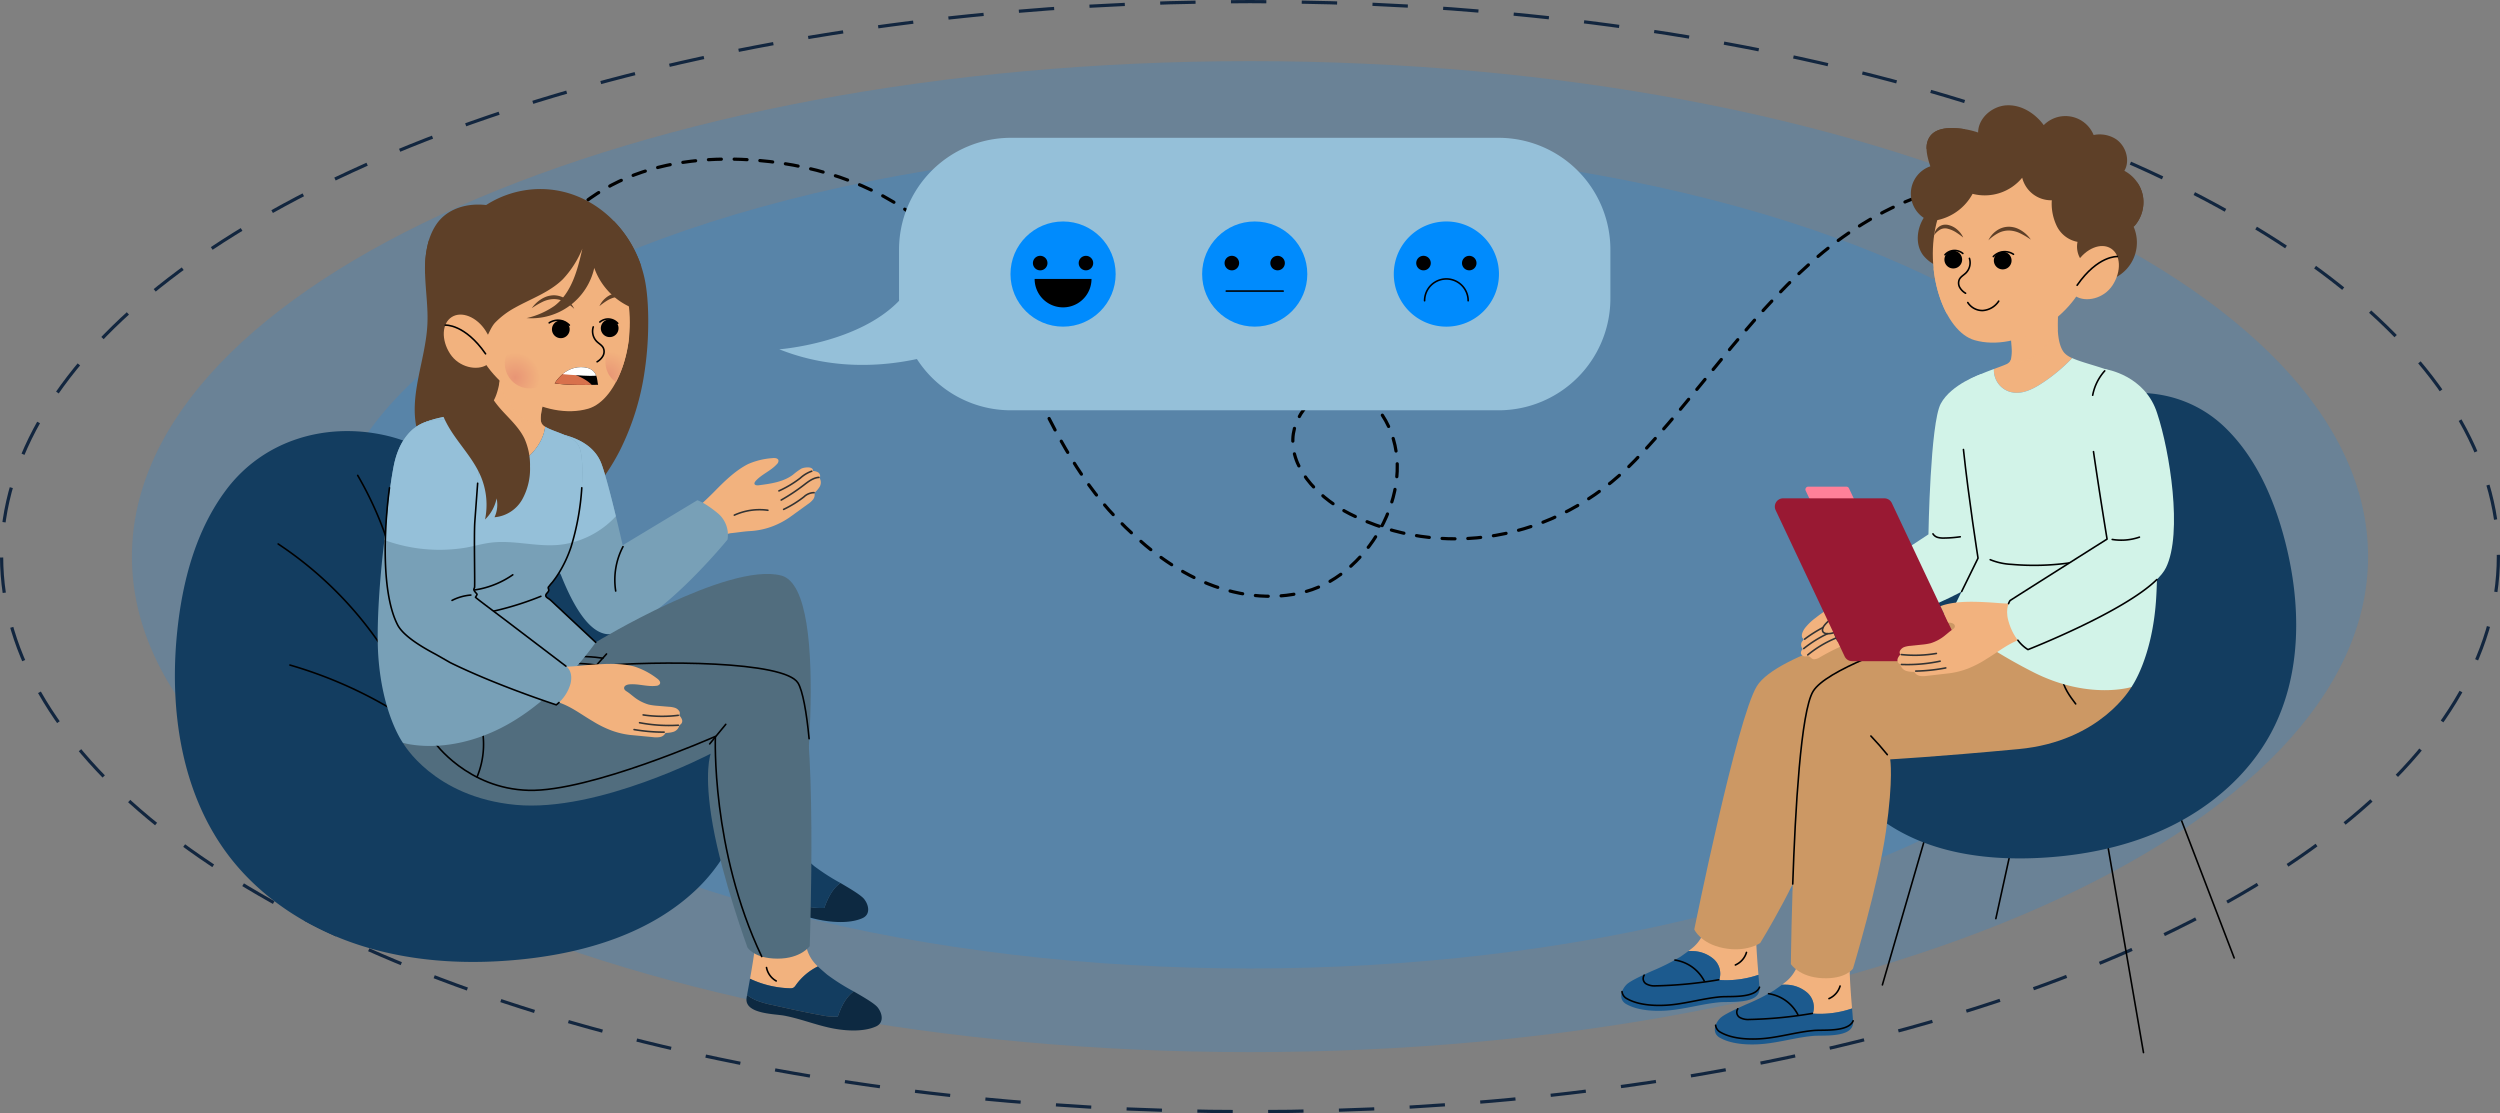 <svg xmlns="http://www.w3.org/2000/svg" xmlns:xlink="http://www.w3.org/1999/xlink" width="777" height="346" viewBox="0 0 777 346">
  <rect x="0" y="0" width="777" height="346" fill="#808080" stroke="none"/>
  <defs>
    <clipPath id="clip-path">
      <path id="Trazado_127115" data-name="Trazado 127115" d="M222.007,144.365c4.567,15.93-2.13,34.94-11.488,37.624-13.121,3.762-31.388-6.558-35.956-22.487s.966-33.075,14.086-36.837S217.439,128.436,222.007,144.365Z" transform="translate(-172.983 -121.845)" fill="#f2b27e"/>
    </clipPath>
    <radialGradient id="radial-gradient" cx="0.5" cy="0.5" r="0.5" gradientTransform="matrix(0.961, -0.276, 0.276, 0.961, -0.411, 0.44)" gradientUnits="objectBoundingBox">
      <stop offset="0" stop-color="#e89575"/>
      <stop offset="1" stop-color="#f2b27e"/>
    </radialGradient>
    <radialGradient id="radial-gradient-2" cx="0.5" cy="0.5" r="0.5" gradientTransform="matrix(0.961, -0.276, 0.276, 0.961, -0.567, 0.442)" xlink:href="#radial-gradient"/>
    <linearGradient id="linear-gradient" x1="2.619" y1="3.036" x2="2.362" y2="2.43" gradientUnits="objectBoundingBox">
      <stop offset="0" stop-color="#db8965"/>
      <stop offset="1" stop-color="#f2b27e"/>
    </linearGradient>
    <clipPath id="clip-path-2">
      <path id="Trazado_127125" data-name="Trazado 127125" d="M208.036,164.84c-.422-.958.31-5.49-5.354-5.493-5.33,0-8.148,5.043-8.148,5.043S197.917,165.116,208.036,164.84Z" transform="translate(-194.534 -159.347)"/>
    </clipPath>
    <clipPath id="clip-path-3">
      <path id="Trazado_127162" data-name="Trazado 127162" d="M536.224,127.439c-4.567,15.93,2.13,34.94,11.488,37.623,13.121,3.763,31.388-6.558,35.956-22.487s-.966-33.074-14.086-36.837S540.792,111.51,536.224,127.439Z" transform="translate(-534.754 -104.919)" fill="#f2b27e"/>
    </clipPath>
    <radialGradient id="radial-gradient-3" cx="0.5" cy="0.5" r="0.5" gradientTransform="matrix(-0.961, -0.276, -0.276, 0.961, -9.029, -1.269)" xlink:href="#radial-gradient"/>
    <radialGradient id="radial-gradient-4" cx="0.5" cy="0.5" r="0.5" gradientTransform="matrix(-0.961, -0.276, -0.276, 0.961, -1.095, -0.154)" xlink:href="#radial-gradient"/>
    <linearGradient id="linear-gradient-2" x1="-7.486" y1="11.854" x2="-7.743" y2="11.248" xlink:href="#linear-gradient"/>
  </defs>
  <g id="Grupo_135036" data-name="Grupo 135036" transform="translate(5646 6284.729)">
    <path id="Trazado_127302" data-name="Trazado 127302" d="M347.5,0C539.419,0,695,68.948,695,154S539.419,308,347.5,308,0,239.052,0,154,155.581,0,347.5,0Z" transform="translate(-5605 -6265.729)" fill="#008bfd" opacity="0.175"/>
    <ellipse id="Elipse_4957" data-name="Elipse 4957" cx="287.5" cy="128" rx="287.5" ry="128" transform="translate(-5545 -6239.729)" fill="#008bfd" opacity="0.175"/>
    <g id="Elipse_4955" data-name="Elipse 4955" transform="translate(-5646 -6284.729)" fill="none" stroke="#12263f" stroke-width="1" stroke-dasharray="11">
      <ellipse cx="388.5" cy="173" rx="388.5" ry="173" stroke="none"/>
      <ellipse cx="388.5" cy="173" rx="388" ry="172.5" fill="none"/>
    </g>
    <g id="Grupo_134212" data-name="Grupo 134212" transform="translate(-6252.642 -11363.009)">
      <g id="Grupo_134211" data-name="Grupo 134211" transform="translate(661 5111)">
        <path id="Trazado_127060" data-name="Trazado 127060" d="M658.5,118.292c-24.866-8.57-52.321,4.3-72,21.746C566,158.21,550.721,181.867,531.773,201.562c-25.059,26.048-61.034,30.719-88.652,16.719C434.674,214,424.99,205.4,425.352,195c.31-8.864,9.037-17.156,17.678-15.16,4.894,1.131,8.728,5.055,11.168,9.445,10.87,19.548-4.384,47.441-24.735,53.1-10.686,2.971-22.324,1.275-32.456-3.234s-18.889-11.681-26.577-19.675c-24.78-25.77-30.819-64.921-57.325-89.3-14.559-13.39-34.328-20.131-54.038-21.784-13.783-1.156-27.983.07-40.727,5.446s-23.921,15.2-29.205,27.984" transform="translate(-77.892 -91.265)" fill="none" stroke="#000" stroke-linecap="round" stroke-linejoin="round" stroke-width="1" stroke-dasharray="4 4"/>
        <g id="Grupo_134153" data-name="Grupo 134153" transform="translate(187.848 10.113)">
          <path id="Trazado_127061" data-name="Trazado 127061" d="M473.518,102.739H321.973A34.77,34.77,0,0,0,287.2,137.51v15.146c0,.243.014.482.019.724-12.761,13.291-37.237,15.09-37.237,15.09,16.432,6.562,32.287,5.278,42.768,3.02a34.733,34.733,0,0,0,29.222,15.936H473.518a34.77,34.77,0,0,0,34.77-34.77V137.51A34.77,34.77,0,0,0,473.518,102.739Z" transform="translate(-249.983 -102.739)" fill="#95c0d9"/>
          <g id="Grupo_134146" data-name="Grupo 134146" transform="translate(71.852 26)">
            <circle id="Elipse_4949" data-name="Elipse 4949" cx="16.344" cy="16.344" r="16.344" fill="#008bfd"/>
            <g id="Grupo_134145" data-name="Grupo 134145" transform="translate(6.976 10.675)">
              <g id="Grupo_134144" data-name="Grupo 134144">
                <path id="Trazado_127062" data-name="Trazado 127062" d="M317.114,134.13a2.259,2.259,0,1,1-2.259-2.259A2.258,2.258,0,0,1,317.114,134.13Z" transform="translate(-312.597 -131.871)"/>
                <circle id="Elipse_4950" data-name="Elipse 4950" cx="2.259" cy="2.259" r="2.259" transform="translate(14.218)"/>
              </g>
              <path id="Trazado_127063" data-name="Trazado 127063" d="M313.017,137.579a8.839,8.839,0,1,0,17.678,0Z" transform="translate(-312.488 -130.393)"/>
            </g>
          </g>
          <g id="Grupo_134149" data-name="Grupo 134149" transform="translate(131.418 26)">
            <circle id="Elipse_4951" data-name="Elipse 4951" cx="16.344" cy="16.344" r="16.344" fill="#008bfd"/>
            <g id="Grupo_134148" data-name="Grupo 134148" transform="translate(6.976 10.675)">
              <g id="Grupo_134147" data-name="Grupo 134147">
                <path id="Trazado_127064" data-name="Trazado 127064" d="M364.428,134.13a2.259,2.259,0,1,1-2.259-2.259A2.258,2.258,0,0,1,364.428,134.13Z" transform="translate(-359.911 -131.871)"/>
                <circle id="Elipse_4952" data-name="Elipse 4952" cx="2.259" cy="2.259" r="2.259" transform="translate(14.218)"/>
              </g>
              <line id="Línea_110" data-name="Línea 110" x1="17.678" transform="translate(0.528 10.963)" fill="none" stroke="#000" stroke-linecap="round" stroke-linejoin="round" stroke-width="0.5"/>
            </g>
          </g>
          <g id="Grupo_134152" data-name="Grupo 134152" transform="translate(190.984 26)">
            <path id="Trazado_127193" data-name="Trazado 127193" d="M16.344,0A16.344,16.344,0,1,1,0,16.344,16.344,16.344,0,0,1,16.344,0Z" fill="#008bfd"/>
            <g id="Grupo_134151" data-name="Grupo 134151" transform="translate(6.976 10.675)">
              <g id="Grupo_134150" data-name="Grupo 134150">
                <path id="Trazado_127065" data-name="Trazado 127065" d="M411.742,134.13a2.259,2.259,0,1,1-2.259-2.259A2.258,2.258,0,0,1,411.742,134.13Z" transform="translate(-407.225 -131.871)"/>
                <circle id="Elipse_4954" data-name="Elipse 4954" cx="2.259" cy="2.259" r="2.259" transform="translate(14.218)"/>
              </g>
              <path id="Trazado_127066" data-name="Trazado 127066" d="M422.828,144.35a6.77,6.77,0,1,0-13.54,0" transform="translate(-406.691 -130.393)" fill="none" stroke="#000" stroke-linecap="round" stroke-linejoin="round" stroke-width="0.5"/>
            </g>
          </g>
        </g>
        <g id="Grupo_134183" data-name="Grupo 134183" transform="translate(0 26.033)">
          <g id="Grupo_134155" data-name="Grupo 134155" transform="translate(0 75.231)">
            <path id="Trazado_127067" data-name="Trazado 127067" d="M116.663,193.466c-9.386,12.549-13.55,28.3-15.164,43.891-2.513,24.266,1.193,50.221,15.93,69.663,10.238,13.506,25.237,23.014,41.4,28.1s33.462,5.945,50.314,4.15c19.48-2.075,39.321-8.07,53.56-21.524s21.406-35.6,13.3-53.431c-8.488-18.67-29.641-27.163-46.741-38.488a126.12,126.12,0,0,1-26.6-23.652c-10.059-11.893-21.166-22.407-36.953-25.811C147.169,172.371,128.114,178.156,116.663,193.466Z" transform="translate(-100.773 -175.141)" fill="#133d60"/>
            <g id="Grupo_134154" data-name="Grupo 134154" transform="translate(32.1 13.771)">
              <path id="Trazado_127068" data-name="Trazado 127068" d="M183.607,263.731a135.018,135.018,0,0,0-54.43-30.831" transform="translate(-125.518 -173.956)" fill="none" stroke="#000" stroke-linecap="round" stroke-linejoin="round" stroke-width="0.5"/>
              <path id="Trazado_127069" data-name="Trazado 127069" d="M165.85,247.582a116.278,116.278,0,0,0-39.579-44.576" transform="translate(-126.271 -181.697)" fill="none" stroke="#000" stroke-linecap="round" stroke-linejoin="round" stroke-width="0.5"/>
              <path id="Trazado_127070" data-name="Trazado 127070" d="M157.957,216.561A108.681,108.681,0,0,0,145.9,186.08" transform="translate(-121.187 -186.08)" fill="none" stroke="#000" stroke-linecap="round" stroke-linejoin="round" stroke-width="0.5"/>
            </g>
          </g>
          <g id="Grupo_134182" data-name="Grupo 134182" transform="translate(63.032)">
            <path id="Trazado_127071" data-name="Trazado 127071" d="M232.268,149.2c-.113-1.311-.263-2.61-.46-3.884-2.522-16.423-16.287-30.246-33.419-29.924a31.358,31.358,0,0,0-16.212,4.964c-6-.687-12.251,1.113-15.572,6.159-2.891,4.394-3.54,9.9-3.405,15.153s.972,10.5.719,15.751c-.539,11.235-6.013,22.472-3.086,33.332,2.172,8.059,8.816,14.379,16.422,17.814s16.115,4.321,24.46,4.43a23.241,23.241,0,0,0,8.968-1.16c3.936-1.574,6.807-5.008,9.159-8.534a67.014,67.014,0,0,0,3.985-6.825,80.825,80.825,0,0,0,7.7-25.1,103.039,103.039,0,0,0,1.017-13.252C232.588,155.2,232.525,152.171,232.268,149.2Z" transform="translate(-148.474 -115.385)" fill="#5e4028"/>
            <g id="Grupo_134158" data-name="Grupo 134158" transform="translate(98.568 83.602)">
              <g id="Grupo_134157" data-name="Grupo 134157">
                <g id="Grupo_134156" data-name="Grupo 134156">
                  <path id="Trazado_127072" data-name="Trazado 127072" d="M265.868,194.68a2.34,2.34,0,0,0,.428-2.062,7.9,7.9,0,0,0,1.585-1.819,2.69,2.69,0,0,0,.248-2.327,1.292,1.292,0,0,1-.159-.486,1.834,1.834,0,0,1,.094-.429,1.332,1.332,0,0,0-.67-1.337,3.437,3.437,0,0,0-1.526-.408c.084-1.586-2.839-1.128-3.627-.729a19.848,19.848,0,0,0-2.659,1.944c-2.96,2.189-6.785,2.734-10.435,3.212a2.4,2.4,0,0,1-.947,0c-.919-.248-.5-.966-.047-1.452,1.89-2.018,4.663-3.05,6.5-5.119a1.393,1.393,0,0,0,.467-1.143c-.156-.718-1.139-.793-1.87-.7a22.731,22.731,0,0,0-7.574,1.844c-3.995,2.029-7.462,5.466-10.566,8.636-1.929,1.969-5.976,5.7-5.976,5.7l6.73,9.251s2.629-1.925,4.526-2.114,3.793-.51,5.7-.636a23.216,23.216,0,0,0,7.447-1.589,24.843,24.843,0,0,0,5.06-2.7q2.825-2.04,5.648-4.08A6.891,6.891,0,0,0,265.868,194.68Z" transform="translate(-229.134 -181.791)" fill="#f2b27e"/>
                  <path id="Trazado_127073" data-name="Trazado 127073" d="M238.884,196.24a18.97,18.97,0,0,1,10.423-1.517" transform="translate(-226.609 -178.488)" fill="none" stroke="#333" stroke-linecap="round" stroke-linejoin="round" stroke-width="0.5"/>
                  <path id="Trazado_127074" data-name="Trazado 127074" d="M260.495,190.339a4.691,4.691,0,0,0-3.125,1.3,33.881,33.881,0,0,1-6.31,3.9" transform="translate(-223.456 -179.581)" fill="none" stroke="#333" stroke-linecap="round" stroke-linejoin="round" stroke-width="0.5"/>
                  <path id="Trazado_127075" data-name="Trazado 127075" d="M262.17,186.567c-1.812.121-3.329,1.343-4.769,2.449a59.5,59.5,0,0,1-6.947,4.593" transform="translate(-223.613 -180.554)" fill="none" stroke="#333" stroke-linecap="round" stroke-linejoin="round" stroke-width="0.5"/>
                  <path id="Trazado_127076" data-name="Trazado 127076" d="M260.083,185.043a10.381,10.381,0,0,0-3.547,2.139,33.212,33.212,0,0,1-6.642,3.978" transform="translate(-223.758 -180.948)" fill="none" stroke="#333" stroke-linecap="round" stroke-linejoin="round" stroke-width="0.5"/>
                </g>
              </g>
            </g>
            <g id="Grupo_134159" data-name="Grupo 134159" transform="translate(49.4 76.402)">
              <path id="Trazado_127077" data-name="Trazado 127077" d="M198.792,176.129c4.669,1.235,9.007,3.647,11.066,8.071s6.962,26.18,6.962,26.18l23.2-13.99s2.175.6,6.315,4.006a8.731,8.731,0,0,1,3.062,8.234s-21,25.773-35.321,29.228-24-43.915-24-43.915S194.123,174.9,198.792,176.129Z" transform="translate(-190.079 -176.071)" fill="#78a0b7"/>
              <path id="Trazado_127078" data-name="Trazado 127078" d="M214.7,201.368c-1.585-6.538-3.675-14.653-4.846-17.168-2.06-4.424-6.4-6.836-11.066-8.071s-8.713,17.814-8.713,17.814,1.549,7.573,4.321,16.439c.67,0,1.338-.021,2.007-.069A28.007,28.007,0,0,0,214.7,201.368Z" transform="translate(-190.079 -176.071)" fill="#95c0d9"/>
              <path id="Trazado_127079" data-name="Trazado 127079" d="M211.92,203.669a22.3,22.3,0,0,0-2.271,13.775" transform="translate(-185.081 -168.925)" fill="none" stroke="#000" stroke-linecap="round" stroke-linejoin="round" stroke-width="0.5"/>
            </g>
            <g id="Grupo_134161" data-name="Grupo 134161" transform="translate(23.055 119.622)">
              <g id="Grupo_134160" data-name="Grupo 134160" transform="translate(87.395 67.492)">
                <path id="Trazado_127080" data-name="Trazado 127080" d="M251.842,291.418a2.187,2.187,0,0,0,1.094-.157,2.379,2.379,0,0,0,.75-.76,18.381,18.381,0,0,1,6.932-5.8,11.689,11.689,0,0,1-3.256-5.094,27.751,27.751,0,0,1-.672-9.187c.047-1.065.194-2.826.412-5.071l-16.252-1.337c.189,3.242.374,6.727.533,10.56.113,2.729-.977,8.944-1.885,13.773A30.869,30.869,0,0,0,251.842,291.418Z" transform="translate(-238.331 -264.011)" fill="#f2b27e"/>
                <path id="Trazado_127081" data-name="Trazado 127081" d="M246.519,292.3c5.031,1.177,10.064,2.354,15.141,3.316a18.66,18.66,0,0,0,5.223.461c1.052-2.946,2.5-5.98,5.018-7.758a65.516,65.516,0,0,1-8.207-5.28c-.276-.242-.55-.48-.821-.716-.718-.626-1.41-1.24-2.058-1.881a18.381,18.381,0,0,0-6.932,5.8,2.379,2.379,0,0,1-.75.76,2.187,2.187,0,0,1-1.094.157,30.869,30.869,0,0,1-12.344-3.074q-.093.495-.184.969c-.319,1.678-.6,3.12-.777,4.11a14.3,14.3,0,0,0,2.814,1.648A28.489,28.489,0,0,0,246.519,292.3Z" transform="translate(-238.529 -259.756)" fill="#133d60"/>
                <path id="Trazado_127082" data-name="Trazado 127082" d="M279.34,291.737c-.932-1.206-4.082-3.088-7.4-5.036-2.514,1.778-3.966,4.812-5.018,7.758A18.66,18.66,0,0,1,261.7,294c-5.077-.962-10.111-2.139-15.141-3.316a28.489,28.489,0,0,1-4.97-1.486,14.3,14.3,0,0,1-2.814-1.648c-.122.67-.2,1.139-.2,1.314-.159,4.575,8.765,4.593,11.747,5.186,4.926.979,9.6,2.916,14.5,3.977,4.167.9,9.936,1.391,13.952-.392C281.306,296.512,280.823,293.657,279.34,291.737Z" transform="translate(-238.571 -258.135)" fill="#0d2941"/>
                <path id="Trazado_127083" data-name="Trazado 127083" d="M243.593,280.62a6.1,6.1,0,0,0,2.974,4.187" transform="translate(-237.271 -259.71)" fill="none" stroke="#000" stroke-linecap="round" stroke-linejoin="round" stroke-width="0.5"/>
              </g>
              <path id="Trazado_127084" data-name="Trazado 127084" d="M169.445,253.938s5.58,18.194,33.054,16.968,50.573-23.283,50.573-23.283l4.257,46.863s2.726,2.937,9.736,3.4,10.117-2.69,10.117-2.69,10.871-80.027-5.683-84.3-57.65,20.763-57.65,20.763l-44.7,3.473Z" transform="translate(-169.153 -210.402)" fill="#516d7e"/>
            </g>
            <g id="Grupo_134165" data-name="Grupo 134165" transform="translate(7.531 144.5)">
              <g id="Grupo_134162" data-name="Grupo 134162" transform="translate(107.074 76.589)">
                <path id="Trazado_127085" data-name="Trazado 127085" d="M255.124,318.308a2.186,2.186,0,0,0,1.093-.166,2.378,2.378,0,0,0,.743-.767,18.385,18.385,0,0,1,6.881-5.86,11.7,11.7,0,0,1-3.3-5.065,27.8,27.8,0,0,1-.752-9.182c.038-1.066.17-2.828.369-5.075L243.9,291c.217,3.239.432,6.723.623,10.555.136,2.728-.9,8.951-1.766,13.789A30.858,30.858,0,0,0,255.124,318.308Z" transform="translate(-241.644 -290.997)" fill="#f2b27e"/>
                <path id="Trazado_127086" data-name="Trazado 127086" d="M249.836,319.274c5.042,1.134,10.085,2.267,15.17,3.185a18.619,18.619,0,0,0,5.227.417c1.027-2.955,2.452-6,4.951-7.8a65.359,65.359,0,0,1-8.252-5.21l-.827-.709c-.724-.619-1.421-1.227-2.075-1.863a18.385,18.385,0,0,0-6.881,5.86,2.378,2.378,0,0,1-.743.767,2.186,2.186,0,0,1-1.093.166,30.858,30.858,0,0,1-12.37-2.966c-.059.33-.118.655-.175.969-.3,1.681-.572,3.125-.743,4.117a14.251,14.251,0,0,0,2.829,1.624A28.576,28.576,0,0,0,249.836,319.274Z" transform="translate(-241.832 -286.777)" fill="#133d60"/>
                <path id="Trazado_127087" data-name="Trazado 127087" d="M282.662,318.447c-.942-1.2-4.108-3.053-7.438-4.972-2.5,1.8-3.924,4.846-4.951,7.8a18.619,18.619,0,0,1-5.227-.417c-5.085-.918-10.128-2.051-15.17-3.185a28.581,28.581,0,0,1-4.982-1.443,14.253,14.253,0,0,1-2.829-1.624c-.115.672-.188,1.142-.191,1.317-.12,4.576,8.8,4.516,11.79,5.084,4.935.938,9.623,2.834,14.538,3.852,4.176.865,9.948,1.306,13.948-.511C284.67,323.2,284.162,320.354,282.662,318.447Z" transform="translate(-241.872 -285.176)" fill="#0d2941"/>
                <path id="Trazado_127088" data-name="Trazado 127088" d="M246.825,307.579a6.107,6.107,0,0,0,3.01,4.162" transform="translate(-240.589 -286.703)" fill="none" stroke="#000" stroke-linecap="round" stroke-linejoin="round" stroke-width="0.5"/>
              </g>
              <g id="Grupo_134164" data-name="Grupo 134164">
                <path id="Trazado_127089" data-name="Trazado 127089" d="M157.114,257.079s9.456,16.905,35.088,19.3,60.591-15.914,60.591-15.914-2.293,5.694.655,22.268,10.76,37.96,10.76,37.96,2.014,3.45,9.316,3.477,10.043-3.891,10.043-3.891,2.559-71.709-3.647-81.787-78.4-3.7-78.4-3.7l-44.7,3.475Z" transform="translate(-156.822 -229.478)" fill="#516d7e"/>
                <g id="Grupo_134163" data-name="Grupo 134163" transform="translate(10.147)">
                  <path id="Trazado_127090" data-name="Trazado 127090" d="M164.882,252.4s10.225,14.379,29.247,14.876,58.029-16.764,58.029-16.764-1.423,35.13,14.4,68.424" transform="translate(-164.882 -224.893)" fill="none" stroke="#000" stroke-linecap="round" stroke-linejoin="round" stroke-width="0.5"/>
                  <path id="Trazado_127091" data-name="Trazado 127091" d="M232.794,253.618l5-6.083" transform="translate(-147.296 -225.663)" fill="none" stroke="#000" stroke-linecap="round" stroke-linejoin="round" stroke-width="0.5"/>
                  <path id="Trazado_127092" data-name="Trazado 127092" d="M175.383,264.076a26.432,26.432,0,0,0,.951-17.458" transform="translate(-162.163 -225.901)" fill="none" stroke="#000" stroke-linecap="round" stroke-linejoin="round" stroke-width="0.5"/>
                  <path id="Trazado_127093" data-name="Trazado 127093" d="M208.021,230.162l-3.366,3.764c19.4-1.723,58.652-1.614,62.878,5.25,1.447,2.349,2.673,9.116,3.453,17.323" transform="translate(-154.583 -230.162)" fill="none" stroke="#000" stroke-linecap="round" stroke-linejoin="round" stroke-width="0.5"/>
                  <path id="Trazado_127094" data-name="Trazado 127094" d="M207.189,233.081s-2.066-.6-11.315-.711" transform="translate(-156.856 -229.59)" fill="none" stroke="#000" stroke-linecap="round" stroke-linejoin="round" stroke-width="0.5"/>
                  <path id="Trazado_127095" data-name="Trazado 127095" d="M208.743,231.377s-2.066-.6-11.315-.711" transform="translate(-156.454 -230.031)" fill="none" stroke="#000" stroke-linecap="round" stroke-linejoin="round" stroke-width="0.5"/>
                </g>
              </g>
            </g>
            <g id="Grupo_134167" data-name="Grupo 134167" transform="translate(0 53.765)">
              <path id="Trazado_127096" data-name="Trazado 127096" d="M189.847,188.544s5.662-3.937,6.441-10.356A2.685,2.685,0,0,1,195,176.672c-.726-2.979,2.61-11.934,2.61-11.934l-14.949-6.647s-.008,10.394-3.755,13.777a6.582,6.582,0,0,1-2.508,1.225A29.729,29.729,0,0,0,189.847,188.544Z" transform="translate(-144.223 -158.091)" fill="#f2b27e"/>
              <path id="Trazado_127097" data-name="Trazado 127097" d="M196.468,164.738l-14.949-6.647a40.565,40.565,0,0,1-.72,7.009c2.468,5.245,7.292,13.285,13.16,11.83a1.794,1.794,0,0,1-.1-.258C193.132,173.693,196.468,164.738,196.468,164.738Z" transform="translate(-143.083 -158.091)" fill="#f2b27e" opacity="0.7" style="mix-blend-mode: multiply;isolation: isolate"/>
              <path id="Trazado_127098" data-name="Trazado 127098" d="M218.377,241.916l-7.111-6.643q-2.379-2.225-4.76-4.447c-.67-.627-1.326-1.273-2.012-1.881-.741-.657-2.046-.956-1.046-2.1a2.625,2.625,0,0,0,.517-.715c.162-.409-.194-.749-.118-1.06.057-.234.258-.322.376-.52a11.043,11.043,0,0,1,.894-1.071,31.313,31.313,0,0,0,1.93-2.732,38.428,38.428,0,0,0,3.88-8.266c3.375-10.03,4.615-27.023,2.44-31.31-1.741-3.433-7.758-4.321-10.462-6.066-.779,6.419-6.441,10.356-6.441,10.356a29.729,29.729,0,0,1-13.451-15.451c-5.947,1.776-18.3,1.327-22.73,7.608-5.228,7.41-10.492,50.449-9.262,68.665s7.642,27.061,7.642,27.061,13.245,4.158,30.569-4.639,29.359-26.585,29.359-26.585Z" transform="translate(-150.84 -155.005)" fill="#78a0b7"/>
              <path id="Trazado_127099" data-name="Trazado 127099" d="M178.066,212.648c2.525-.482,5.008-1.2,7.559-1.512,6.8-.836,13.677,1.239,20.515.748a26.249,26.249,0,0,0,4.8-.813c3.037-10.14,4.074-25.81,2-29.9-1.742-3.433-7.759-4.321-10.463-6.066-.779,6.419-6.441,10.356-6.441,10.356a29.729,29.729,0,0,1-13.451-15.451c-5.947,1.776-18.3,1.327-22.73,7.608-2.766,3.92-5.542,17.814-7.361,32.729C160.717,213.163,169.559,214.274,178.066,212.648Z" transform="translate(-150.412 -155.005)" fill="#95c0d9"/>
              <g id="Grupo_134166" data-name="Grupo 134166" transform="translate(20.849 39.092)">
                <path id="Trazado_127100" data-name="Trazado 127100" d="M188.53,210.623a28.071,28.071,0,0,1-21.129,4.549" transform="translate(-167.401 -183.579)" fill="none" stroke="#000" stroke-linecap="round" stroke-linejoin="round" stroke-width="0.5"/>
                <path id="Trazado_127101" data-name="Trazado 127101" d="M196.393,215.93a95.253,95.253,0,0,1-25.674,6.442" transform="translate(-166.542 -182.205)" fill="none" stroke="#000" stroke-linecap="round" stroke-linejoin="round" stroke-width="0.5"/>
                <path id="Trazado_127102" data-name="Trazado 127102" d="M207.844,237.161l-.214-.2-7.111-6.643q-2.379-2.225-4.76-4.447c-.67-.627-1.326-1.273-2.012-1.881-.742-.657-2.046-.956-1.046-2.1a2.625,2.625,0,0,0,.517-.715c.162-.409-.194-.749-.118-1.06.057-.234.258-.322.376-.52a11.039,11.039,0,0,1,.894-1.071,31.32,31.32,0,0,0,1.93-2.732,38.428,38.428,0,0,0,3.88-8.266,79.312,79.312,0,0,0,3.344-18.381" transform="translate(-160.943 -189.142)" fill="none" stroke="#000" stroke-linecap="round" stroke-linejoin="round" stroke-width="0.5"/>
              </g>
            </g>
            <g id="Grupo_134173" data-name="Grupo 134173" transform="translate(2.336 71.661)">
              <g id="Grupo_134170" data-name="Grupo 134170" transform="translate(54.001 75.932)">
                <g id="Grupo_134169" data-name="Grupo 134169">
                  <path id="Trazado_127103" data-name="Trazado 127103" d="M217.742,254.7l7.041.671a7.013,7.013,0,0,0,2.213-.024,2.371,2.371,0,0,0,1.707-1.287,8.036,8.036,0,0,0,2.43-.326,2.73,2.73,0,0,0,1.747-1.61,1.288,1.288,0,0,1,.2-.476,2,2,0,0,1,.36-.266,1.351,1.351,0,0,0,.385-1.468,3.5,3.5,0,0,0-.893-1.333,1.079,1.079,0,0,0,.047-1.254,2.518,2.518,0,0,0-1.423-1.089,7.55,7.55,0,0,0-1.8-.3q-1.775-.147-3.552-.3a17.412,17.412,0,0,1-2.752-.39,13.312,13.312,0,0,1-4.695-2.478c-.661-.5-1.282-1.065-1.978-1.507-.419-.267-1-.621-.944-1.22.069-.69.9-.995,1.591-1.063,2.795-.274,5.6.8,8.388.447a1.414,1.414,0,0,0,1.122-.559c.361-.652-.337-1.37-.954-1.789a23.086,23.086,0,0,0-7.015-3.666c-4.409-1.128-9.357-.83-13.849-.49-2.479.186-4.865.53-7.275.535l-2.257,11.153c3.873,1.292,7.048,3.812,10.553,5.84a32.753,32.753,0,0,0,5.928,2.917A25.151,25.151,0,0,0,217.742,254.7Z" transform="translate(-195.589 -232.619)" fill="#f2b27e"/>
                  <g id="Grupo_134168" data-name="Grupo 134168" transform="translate(23.344 15.851)">
                    <path id="Trazado_127104" data-name="Trazado 127104" d="M227.261,245.338a40.142,40.142,0,0,1-10.884-.128" transform="translate(-213.549 -245.21)" fill="none" stroke="#333" stroke-linecap="round" stroke-linejoin="round" stroke-width="0.5"/>
                    <path id="Trazado_127105" data-name="Trazado 127105" d="M227.526,247.918a48.972,48.972,0,0,1-12.037-.783" transform="translate(-213.779 -244.712)" fill="none" stroke="#333" stroke-linecap="round" stroke-linejoin="round" stroke-width="0.5"/>
                    <path id="Trazado_127106" data-name="Trazado 127106" d="M223.459,249.627a55.683,55.683,0,0,1-9.328-.8" transform="translate(-214.131 -244.273)" fill="none" stroke="#333" stroke-linecap="round" stroke-linejoin="round" stroke-width="0.5"/>
                  </g>
                </g>
              </g>
              <g id="Grupo_134172" data-name="Grupo 134172">
                <path id="Trazado_127107" data-name="Trazado 127107" d="M175.014,173.118c-8.837-2.661-17.153,1.064-19.688,13.4s-4.311,38.947,1.166,49.576S205.8,260.959,205.8,260.959a12.774,12.774,0,0,0,4.452-6.646c.909-4.041-1.46-5.385-1.46-5.385l-1.162-.884-7.779-5.917-10.627-8.084c-.565-.431-8.6-6.428-8.528-6.531a4.857,4.857,0,0,0,.451-.789.239.239,0,0,0,.03-.123.255.255,0,0,0-.06-.117c-.3-.387-.952-.948-.932-1.424a2.117,2.117,0,0,1,.213-.54c.172-.438-.211-16.343.094-20.51l.876-11.913q.195-2.655.39-5.31S183.851,175.781,175.014,173.118Z" transform="translate(-152.642 -172.305)" fill="#78a0b7"/>
                <path id="Trazado_127108" data-name="Trazado 127108" d="M180.487,204.009l.876-11.913q.195-2.655.39-5.31s2.09-11-6.747-13.667-17.153,1.064-19.688,13.4a141.909,141.909,0,0,0-2.388,23.42,49.937,49.937,0,0,0,25.022,2.114c.808-.154,1.611-.332,2.413-.514C180.357,208.369,180.38,205.468,180.487,204.009Z" transform="translate(-152.635 -172.305)" fill="#95c0d9"/>
                <g id="Grupo_134171" data-name="Grupo 134171" transform="translate(0 19.79)">
                  <path id="Trazado_127109" data-name="Trazado 127109" d="M175.03,215.622a15.389,15.389,0,0,0-5.834,1.658" transform="translate(-148.423 -180.879)" fill="none" stroke="#000" stroke-linecap="round" stroke-linejoin="round" stroke-width="0.5"/>
                  <path id="Trazado_127110" data-name="Trazado 127110" d="M154.015,189.151c-1.846,13.948-2.362,33.087,2.53,42.582,1.518,2.946,6.04,6.1,11.785,9.126l4.574,2.612c14.463,7.122,32.952,13.126,32.952,13.126a10.075,10.075,0,0,0,.843-.721" transform="translate(-152.696 -187.733)" fill="none" stroke="#000" stroke-linecap="round" stroke-linejoin="round" stroke-width="0.5"/>
                  <path id="Trazado_127111" data-name="Trazado 127111" d="M203.182,244.858l-1.162-.884-7.779-5.917-10.627-8.084c-.565-.431-8.6-6.428-8.528-6.531a4.857,4.857,0,0,0,.451-.789.239.239,0,0,0,.03-.123.255.255,0,0,0-.06-.117c-.3-.387-.952-.948-.932-1.424a2.114,2.114,0,0,1,.213-.54c.172-.438-.212-16.343.094-20.51l.876-11.913" transform="translate(-147.03 -188.025)" fill="none" stroke="#000" stroke-linecap="round" stroke-linejoin="round" stroke-width="0.5"/>
                </g>
              </g>
            </g>
            <g id="Grupo_134181" data-name="Grupo 134181" transform="translate(20.536 4.424)">
              <g id="Grupo_134179" data-name="Grupo 134179" transform="translate(7.341 3.71)">
                <g id="Grupo_134175" data-name="Grupo 134175">
                  <path id="Trazado_127112" data-name="Trazado 127112" d="M222.007,144.365c4.567,15.93-2.13,34.94-11.488,37.624-13.121,3.762-31.388-6.558-35.956-22.487s.966-33.075,14.086-36.837S217.439,128.436,222.007,144.365Z" transform="translate(-172.983 -121.845)" fill="#f2b27e"/>
                  <g id="Grupo_134174" data-name="Grupo 134174" clip-path="url(#clip-path)">
                    <path id="Trazado_127113" data-name="Trazado 127113" d="M182.522,162.178a7.743,7.743,0,1,0,5.309-9.578A7.743,7.743,0,0,0,182.522,162.178Z" transform="translate(-170.592 -113.96)" fill="url(#radial-gradient)"/>
                    <path id="Trazado_127114" data-name="Trazado 127114" d="M207.357,161.792a7.743,7.743,0,1,0,5.309-9.577A7.742,7.742,0,0,0,207.357,161.792Z" transform="translate(-164.16 -114.059)" fill="url(#radial-gradient-2)"/>
                  </g>
                </g>
                <path id="Trazado_127116" data-name="Trazado 127116" d="M199.256,149.824a2.752,2.752,0,1,1-3.4-1.887A2.752,2.752,0,0,1,199.256,149.824Z" transform="translate(-167.578 -115.117)"/>
                <path id="Trazado_127117" data-name="Trazado 127117" d="M211.321,149.559a2.752,2.752,0,1,1-3.4-1.887A2.754,2.754,0,0,1,211.321,149.559Z" transform="translate(-164.454 -115.185)"/>
                <path id="Trazado_127118" data-name="Trazado 127118" d="M193.181,148.588a4.9,4.9,0,0,1,6.254.709" transform="translate(-167.753 -115.134)" fill="none" stroke="#000" stroke-linecap="round" stroke-linejoin="round" stroke-width="0.5"/>
                <path id="Trazado_127119" data-name="Trazado 127119" d="M205.686,148.407a4,4,0,0,1,5.542.4" transform="translate(-164.515 -115.211)" fill="none" stroke="#000" stroke-linecap="round" stroke-linejoin="round" stroke-width="0.5"/>
                <g id="Grupo_134176" data-name="Grupo 134176" transform="translate(35.451 34.081)">
                  <path id="Trazado_127120" data-name="Trazado 127120" d="M204.809,149.554a4.511,4.511,0,0,0,1.086,4.526c.68.67,1.593,1.142,2.028,1.99a2.768,2.768,0,0,1-.1,2.5,4.876,4.876,0,0,1-1.817,1.817,3.973,3.973,0,0,1-3.886-1.892c-1.557-2.34-1-6.033-.1-8.368S204.809,149.554,204.809,149.554Z" transform="translate(-201.143 -148.917)" fill="url(#linear-gradient)"/>
                  <path id="Trazado_127121" data-name="Trazado 127121" d="M204.1,149.423a4.511,4.511,0,0,0,1.086,4.526c.68.67,1.593,1.142,2.028,1.99a2.768,2.768,0,0,1-.1,2.5,4.876,4.876,0,0,1-1.817,1.817" transform="translate(-200.433 -148.786)" fill="none" stroke="#000" stroke-linecap="round" stroke-linejoin="round" stroke-width="0.5"/>
                </g>
                <g id="Grupo_134178" data-name="Grupo 134178" transform="translate(27.131 47.213)">
                  <path id="Trazado_127122" data-name="Trazado 127122" d="M208.036,164.84c-.422-.958.31-5.49-5.354-5.493-5.33,0-8.148,5.043-8.148,5.043S197.917,165.116,208.036,164.84Z" transform="translate(-194.534 -159.347)"/>
                  <g id="Grupo_134177" data-name="Grupo 134177" clip-path="url(#clip-path-2)">
                    <path id="Trazado_127123" data-name="Trazado 127123" d="M208.779,167.656c-.607,2.441-5.606,3.3-11.166,1.919s-9.577-4.482-8.97-6.923,5.606-3.3,11.167-1.919S209.386,165.215,208.779,167.656Z" transform="translate(-196.075 -159.159)" fill="#d8714c"/>
                    <path id="Trazado_127124" data-name="Trazado 127124" d="M194.125,161.761s9.67.951,12.844.767,4.818-4.031,4.818-4.031l-16.817-1.013Z" transform="translate(-194.64 -159.83)" fill="#fff"/>
                  </g>
                </g>
                <path id="Trazado_127126" data-name="Trazado 127126" d="M202.08,145.842a12.953,12.953,0,0,0-3.034-2.228,7.057,7.057,0,0,0-3.423-.816,8.5,8.5,0,0,0-3.458.886,25.505,25.505,0,0,0-3.28,1.938,10.08,10.08,0,0,1,2.833-2.745,8.636,8.636,0,0,1,1.829-.9,7.808,7.808,0,0,1,2.051-.363,6.642,6.642,0,0,1,3.922,1.21A7.512,7.512,0,0,1,202.08,145.842Z" transform="translate(-168.866 -116.726)" fill="#5e4028"/>
                <path id="Trazado_127127" data-name="Trazado 127127" d="M205.581,145.117a6.964,6.964,0,0,1,1.745-2.369,6.463,6.463,0,0,1,2.66-1.483,4.026,4.026,0,0,1,1.619-.128,3.367,3.367,0,0,1,1.528.629,3.837,3.837,0,0,1,1.492,2.606,5.985,5.985,0,0,0-2-1.8,3.211,3.211,0,0,0-2.352-.165,8.673,8.673,0,0,0-2.412,1.056A22.024,22.024,0,0,0,205.581,145.117Z" transform="translate(-164.542 -116.859)" fill="#5e4028"/>
              </g>
              <path id="Trazado_127128" data-name="Trazado 127128" d="M188.453,151.424c5.1-2.867,10.861-4.814,15.019-8.926a30.763,30.763,0,0,0,6.067-9.514c-1.486,6.583-3.314,13.72-8.683,17.809a24.889,24.889,0,0,1-8.648,3.794,19.985,19.985,0,0,0,21.023-15.6,21.025,21.025,0,0,0,11.98,12.491,37.07,37.07,0,0,0-6.553-20.263c-8.576-11.927-25.907-16.332-38.52-8.089-9.681,6.329-12.115,17.921-9.08,28.561.672,2.358,4.2,13.958,7.639,10.4,1.528-1.582,2.1-4.406,3.793-6.165A25.708,25.708,0,0,1,188.453,151.424Z" transform="translate(-166.459 -118.898)" fill="#5e4028"/>
              <g id="Grupo_134180" data-name="Grupo 134180" transform="translate(0 34.599)">
                <path id="Trazado_127129" data-name="Trazado 127129" d="M180.163,151.4c2.771,4.312,3.475,8.61.418,10.576s-8.721.855-11.493-3.456-2.539-9.4.519-11.366S177.391,147.09,180.163,151.4Z" transform="translate(-167.153 -146.38)" fill="#f2b27e"/>
                <path id="Trazado_127130" data-name="Trazado 127130" d="M167.533,148.976s6.061-.392,12.509,8.922" transform="translate(-167.054 -145.709)" fill="none" stroke="#000" stroke-linecap="round" stroke-linejoin="round" stroke-width="0.5"/>
              </g>
            </g>
            <path id="Trazado_127131" data-name="Trazado 127131" d="M192.589,180.807c-1.6-3.355-4.418-5.936-6.922-8.683s-4.841-5.971-5.09-9.68l-14.555,2.491c-.849,5.162,1.57,10.3,4.521,14.623s6.535,8.29,8.532,13.126a22.8,22.8,0,0,1,1.243,13.222,12.661,12.661,0,0,0,3.593-6.562,9.233,9.233,0,0,1-.652,5.864,10.964,10.964,0,0,0,8.611-5.529,19.687,19.687,0,0,0,2.425-10.25A20.11,20.11,0,0,0,192.589,180.807Z" transform="translate(-146.954 -103.198)" fill="#5e4028"/>
            <path id="Trazado_127132" data-name="Trazado 127132" d="M197.644,125.218c-3.562,1.622-6.829,3.852-10.444,5.348a28.93,28.93,0,0,1-23.508-.913,32.693,32.693,0,0,0-1.151,10.182,24.979,24.979,0,0,0,13.974.123c5.795-1.465,11.146-4.273,16.671-6.555s11.482-4.073,17.415-3.336c3.9.483,7.579,2.034,11.2,3.57a47.1,47.1,0,0,1,7.929,4,36.794,36.794,0,0,0-8.474-14.026A34.512,34.512,0,0,0,197.644,125.218Z" transform="translate(-147.815 -113.606)" fill="#5e4028" style="mix-blend-mode: screen;isolation: isolate"/>
          </g>
        </g>
        <g id="Grupo_134210" data-name="Grupo 134210" transform="translate(449.518 0)">
          <g id="Grupo_134184" data-name="Grupo 134184" transform="translate(62.935 89.387)">
            <line id="Línea_111" data-name="Línea 111" x2="12.048" y2="69.839" transform="translate(87.335 135.191)" fill="none" stroke="#000" stroke-linecap="round" stroke-linejoin="round" stroke-width="0.5"/>
            <line id="Línea_112" data-name="Línea 112" x2="25.356" y2="66.18" transform="translate(102.216 109.45)" fill="none" stroke="#000" stroke-linecap="round" stroke-linejoin="round" stroke-width="0.5"/>
            <line id="Línea_113" data-name="Línea 113" x1="19.776" y2="68.055" transform="translate(18.233 115.939)" fill="none" stroke="#000" stroke-linecap="round" stroke-linejoin="round" stroke-width="0.5"/>
            <line id="Línea_114" data-name="Línea 114" x1="15.199" y2="69.222" transform="translate(53.497 94.185)" fill="none" stroke="#000" stroke-linecap="round" stroke-linejoin="round" stroke-width="0.5"/>
            <path id="Trazado_127133" data-name="Trazado 127133" d="M632.727,176.628c9.456,9.252,14.972,21.857,18.338,34.65,5.241,19.919,5.514,42.052-4.26,60.181-6.791,12.595-18.071,22.47-30.9,28.812s-27.144,9.3-41.437,9.982c-16.519.794-33.849-1.637-47.471-11.016s-22.471-26.923-18.018-42.851c4.662-16.676,21.207-26.5,34.006-38.166a106.414,106.414,0,0,0,19.126-23.179c6.851-11.225,14.754-21.436,27.483-26.321C604.544,162.984,621.192,165.339,632.727,176.628Z" transform="translate(-507.819 -165.707)" fill="#133d60"/>
          </g>
          <g id="Grupo_134209" data-name="Grupo 134209">
            <g id="Grupo_134185" data-name="Grupo 134185" transform="translate(0 243.201)">
              <path id="Trazado_127134" data-name="Trazado 127134" d="M482.3,310.057a6.083,6.083,0,0,1,1.7,6.476,30.876,30.876,0,0,0,12.193-1.6c-.026-.324-.053-.65-.082-.995-.026-.324-.053-.657-.079-1-.4-4.963-.825-11.339-.418-14.076.573-3.845,1.134-7.336,1.673-10.582l-16.515-.4c-.021,2.286-.062,4.075-.13,5.153a28.126,28.126,0,0,1-1.666,9.183,11.859,11.859,0,0,1-3.827,4.78c-.247.2-.5.385-.759.577a10.2,10.2,0,0,1,1.4-.016A10.337,10.337,0,0,1,482.3,310.057Z" transform="translate(-453.542 -287.883)" fill="#f2b27e"/>
              <path id="Trazado_127135" data-name="Trazado 127135" d="M500.478,310.889a30.876,30.876,0,0,1-12.193,1.6,6.083,6.083,0,0,0-1.7-6.476,10.337,10.337,0,0,0-6.51-2.5,10.2,10.2,0,0,0-1.4.016c-.494.368-1,.731-1.518,1.1q-.448.312-.9.633a66.426,66.426,0,0,1-8.837,4.435c-3.547,1.605-6.922,3.162-7.989,4.277-1.7,1.775-2.5,4.6-.068,6,3.852,2.227,9.717,2.354,14.011,1.895,5.056-.541,9.971-1.989,15.039-2.445,3.068-.277,12.058.666,12.391-3.959.013-.177-.014-.658-.064-1.347C500.679,313.305,500.585,312.185,500.478,310.889Z" transform="translate(-457.83 -283.839)" fill="#1c5a8e"/>
              <path id="Trazado_127136" data-name="Trazado 127136" d="M458.025,313.8a2.828,2.828,0,0,0,1.512,2.181c3.852,2.227,9.717,2.354,14.012,1.895,5.056-.54,9.97-1.988,15.038-2.445,2.835-.256,10.726.53,12.172-3" transform="translate(-457.779 -281.526)" fill="none" stroke="#000" stroke-linecap="round" stroke-linejoin="round" stroke-width="0.5"/>
              <path id="Trazado_127137" data-name="Trazado 127137" d="M489.457,303.844a6.187,6.187,0,0,1-3.446,3.9" transform="translate(-450.532 -283.75)" fill="none" stroke="#000" stroke-linecap="round" stroke-linejoin="round" stroke-width="0.5"/>
              <path id="Trazado_127138" data-name="Trazado 127138" d="M463.571,309.459a1.909,1.909,0,0,0,.59,2.679,5.24,5.24,0,0,0,2.99.637,131.97,131.97,0,0,0,19.586-1.885" transform="translate(-456.432 -282.296)" fill="none" stroke="#000" stroke-linecap="round" stroke-linejoin="round" stroke-width="0.5"/>
              <path id="Trazado_127139" data-name="Trazado 127139" d="M480.208,312.246a12.287,12.287,0,0,0-9.111-6.515" transform="translate(-454.394 -283.261)" fill="none" stroke="#000" stroke-linecap="round" stroke-linejoin="round" stroke-width="0.5"/>
            </g>
            <g id="Grupo_134186" data-name="Grupo 134186" transform="translate(72.81 83.521)">
              <path id="Trazado_127140" data-name="Trazado 127140" d="M554.74,161.048s-9.3,3.123-12.576,9.233-3.822,40.606-3.822,40.606l-22.16,14.581s-2.183,6.1,2.413,10.239c3.579,3.356,10.106,1.441,10.106,1.441s25.935-8.57,30.7-16.93,3.7-45.593,3.7-45.593Z" transform="translate(-515.664 -161.048)" fill="#d2f3e8"/>
              <path id="Trazado_127141" data-name="Trazado 127141" d="M534.792,200.515a2.6,2.6,0,0,0,1.565,1.117,6.843,6.843,0,0,0,1.956.179,38.313,38.313,0,0,0,4.949-.39" transform="translate(-510.71 -150.828)" fill="#d2f3e8" stroke="#000" stroke-linecap="round" stroke-linejoin="round" stroke-width="0.5"/>
            </g>
            <path id="Trazado_127142" data-name="Trazado 127142" d="M591.867,235.868s-6.272,20.088-31.9,22.482-39.9,3.188-39.9,3.188-.881,8.325-5.678,24.377c-4.818,16.13-18.035,37.48-18.035,37.48s-4.248,2.984-11.411,1.571-9.078-5.8-9.078-5.8,13.257-65.549,19.463-75.627,42.514-19.46,56.118-22.009,40.716-4.476,40.716-4.476Z" transform="translate(-453.16 -63.022)" fill="#cc9864"/>
            <g id="Grupo_134189" data-name="Grupo 134189" transform="translate(29.096 158.522)">
              <g id="Grupo_134187" data-name="Grupo 134187" transform="translate(0 95.132)">
                <path id="Trazado_127143" data-name="Trazado 127143" d="M505.409,318.36a6.081,6.081,0,0,1,1.7,6.475,30.856,30.856,0,0,0,12.193-1.6c-.026-.324-.054-.65-.082-.993q-.04-.487-.081-1c-.4-4.963-.825-11.339-.417-14.078.573-3.845,1.133-7.335,1.673-10.58l-16.515-.4c-.021,2.285-.063,4.074-.13,5.153a28.153,28.153,0,0,1-1.666,9.182,11.886,11.886,0,0,1-3.828,4.782c-.247.2-.5.385-.759.575a10.21,10.21,0,0,1,1.4-.015A10.329,10.329,0,0,1,505.409,318.36Z" transform="translate(-476.654 -296.186)" fill="#f2b27e"/>
                <path id="Trazado_127144" data-name="Trazado 127144" d="M523.591,319.191a30.857,30.857,0,0,1-12.193,1.6,6.081,6.081,0,0,0-1.7-6.475,10.329,10.329,0,0,0-6.509-2.5,10.21,10.21,0,0,0-1.4.015c-.492.369-1,.733-1.517,1.1l-.9.633A66.012,66.012,0,0,1,490.53,318c-3.547,1.605-6.923,3.163-7.991,4.277-1.7,1.775-2.5,4.6-.068,6,3.854,2.226,9.717,2.353,14.012,1.893,5.056-.54,9.97-1.988,15.038-2.445,3.068-.277,12.058.666,12.391-3.958.014-.178-.013-.66-.063-1.347C523.791,321.607,523.7,320.487,523.591,319.191Z" transform="translate(-480.941 -292.142)" fill="#1c5a8e"/>
                <path id="Trazado_127145" data-name="Trazado 127145" d="M481.137,322.1a2.822,2.822,0,0,0,1.512,2.18c3.852,2.227,9.717,2.354,14.011,1.895,5.056-.541,9.971-1.989,15.039-2.446,2.834-.256,10.726.53,12.172-3" transform="translate(-480.891 -289.829)" fill="none" stroke="#000" stroke-linecap="round" stroke-linejoin="round" stroke-width="0.5"/>
                <path id="Trazado_127146" data-name="Trazado 127146" d="M512.569,312.147a6.187,6.187,0,0,1-3.447,3.9" transform="translate(-473.644 -292.053)" fill="none" stroke="#000" stroke-linecap="round" stroke-linejoin="round" stroke-width="0.5"/>
                <path id="Trazado_127147" data-name="Trazado 127147" d="M486.682,317.762a1.911,1.911,0,0,0,.592,2.679,5.248,5.248,0,0,0,2.99.637,131.993,131.993,0,0,0,19.586-1.886" transform="translate(-479.544 -290.599)" fill="none" stroke="#000" stroke-linecap="round" stroke-linejoin="round" stroke-width="0.5"/>
                <path id="Trazado_127148" data-name="Trazado 127148" d="M503.32,320.549a12.284,12.284,0,0,0-9.112-6.515" transform="translate(-477.506 -291.564)" fill="none" stroke="#000" stroke-linecap="round" stroke-linejoin="round" stroke-width="0.5"/>
              </g>
              <path id="Trazado_127149" data-name="Trazado 127149" d="M605.567,242.9s-9.455,16.9-35.087,19.3-39.9,3.188-39.9,3.188,1.044,5.771-1.319,22.355c-2.374,16.666-10.234,42.652-10.234,42.652s-2.184,3.345-9.479,3.009-9.836-4.386-9.836-4.386.72-74.729,6.925-84.807,56.118-23.592,56.118-23.592l43.1,3.473Z" transform="translate(-476.08 -220.622)" fill="#cc9864"/>
              <g id="Grupo_134188" data-name="Grupo 134188" transform="translate(24.212 4.423)">
                <path id="Trazado_127150" data-name="Trazado 127150" d="M524.567,256.216q-2.425-3.008-5.1-5.8" transform="translate(-495.177 -217.329)" fill="none" stroke="#000" stroke-linecap="round" stroke-linejoin="round" stroke-width="0.5"/>
                <path id="Trazado_127151" data-name="Trazado 127151" d="M570.906,246.98c-1.88-2.484-3.823-5.123-4.22-8.212-.593-4.627,2.406-8.968,2.785-13.617" transform="translate(-482.969 -223.872)" fill="none" stroke="#000" stroke-linecap="round" stroke-linejoin="round" stroke-width="0.5"/>
                <path id="Trazado_127152" data-name="Trazado 127152" d="M500.173,303.219c.768-22.719,2.508-53.682,6.346-59.915,3.983-6.469,25.969-14.351,41.207-19.169" transform="translate(-500.173 -224.135)" fill="none" stroke="#000" stroke-linecap="round" stroke-linejoin="round" stroke-width="0.5"/>
              </g>
            </g>
            <g id="Grupo_134192" data-name="Grupo 134192" transform="translate(101.841 62.718)">
              <g id="Grupo_134190" data-name="Grupo 134190">
                <path id="Trazado_127153" data-name="Trazado 127153" d="M550.956,167.967a7.119,7.119,0,0,0,4.36,3.028c3.2.713,6.437-.852,9.19-2.624a52.815,52.815,0,0,0,9.657-7.993c-.06-.028-.125-.054-.184-.083a6.582,6.582,0,0,1-2.3-1.588c-3.2-3.905-1.651-14.183-1.651-14.183l-15.775,4.333s1.956,9.354.793,12.19a2.691,2.691,0,0,1-1.5,1.3c-.86.387-2.2.865-3.71,1.424A7.121,7.121,0,0,0,550.956,167.967Z" transform="translate(-535.846 -144.524)" fill="#f2b27e"/>
                <path id="Trazado_127154" data-name="Trazado 127154" d="M598.19,167.96c-3.4-6.8-15.456-8.25-21.149-10.843a52.815,52.815,0,0,1-9.657,7.993c-2.753,1.771-6,3.336-9.19,2.624a7,7,0,0,1-5.476-7.219c-3.655,1.348-8.349,3.178-9.931,5.393-2.792,3.914,4.99,53.39,4.99,53.39s-8.983,18.31-9.053,18.377c0,0,8.852,8.236,26.175,17.034s30.567,4.64,30.567,4.64,6.412-8.847,7.643-27.062S602.25,176.071,598.19,167.96Z" transform="translate(-538.723 -141.263)" fill="#d2f3e8"/>
              </g>
              <path id="Trazado_127155" data-name="Trazado 127155" d="M553.348,148.857l15.775-4.333a40.631,40.631,0,0,0-.337,7.038c-3.224,4.817-9.2,12.043-14.784,9.725a1.767,1.767,0,0,0,.14-.239C555.3,158.211,553.348,148.857,553.348,148.857Z" transform="translate(-534.936 -144.524)" fill="#f2b27e" opacity="0.7" style="mix-blend-mode: multiply;isolation: isolate"/>
              <g id="Grupo_134191" data-name="Grupo 134191" transform="translate(3.962 44.266)">
                <path id="Trazado_127156" data-name="Trazado 127156" d="M548.929,206.889a20.012,20.012,0,0,0,6.63,1.453,80.287,80.287,0,0,0,18.09-.465" transform="translate(-540.042 -172.64)" fill="none" stroke="#000" stroke-linecap="round" stroke-linejoin="round" stroke-width="0.5"/>
                <path id="Trazado_127157" data-name="Trazado 127157" d="M542.428,179.685c1.623,15.27,4.534,33.769,4.534,33.769s-2.656,5.415-5.091,10.366" transform="translate(-541.87 -179.685)" fill="none" stroke="#000" stroke-linecap="round" stroke-linejoin="round" stroke-width="0.5"/>
              </g>
            </g>
            <g id="Grupo_134198" data-name="Grupo 134198" transform="translate(90.017)">
              <path id="Trazado_127158" data-name="Trazado 127158" d="M601.489,123.066a11.24,11.24,0,0,0-5.794-7.992c1.9-3.278.443-7.879-2.746-9.928a9.438,9.438,0,0,0-6.807-1.195,9.472,9.472,0,0,0-15.51-3.072c-2.66-3.656-6.949-6.368-11.465-6.163s-8.895,3.933-8.929,8.454a26.207,26.207,0,0,0-7.95-1.379c-2.484-.042-5.233.407-6.813,2.324-2.123,2.576-1.157,6.4-.086,9.562a9.015,9.015,0,0,0-2.055,16.015c-2.191,3.494-2.669,8.339-.18,11.628a11.247,11.247,0,0,0,3.513,2.9c6.827,3.851,15.2,3.116,23.012,2.512,2.829-.219,5.872-.356,8.289,1.131,1.9,1.17,3.205,3.239,5.278,4.074a10.26,10.26,0,0,0,4.055.468c2.418-.047,4.97-.135,7.022-1.414a11.829,11.829,0,0,1,1.712-1.05,8.579,8.579,0,0,1,2.45-.389,12.255,12.255,0,0,0,10.1-17.054A11.236,11.236,0,0,0,601.489,123.066Z" transform="translate(-529.331 -94.706)" fill="#5e4028"/>
              <g id="Grupo_134196" data-name="Grupo 134196" transform="translate(6.827 12.857)">
                <g id="Grupo_134194" data-name="Grupo 134194">
                  <path id="Trazado_127159" data-name="Trazado 127159" d="M536.224,127.439c-4.567,15.93,2.13,34.94,11.488,37.623,13.121,3.763,31.388-6.558,35.956-22.487s-.966-33.074-14.086-36.837S540.792,111.51,536.224,127.439Z" transform="translate(-534.754 -104.919)" fill="#f2b27e"/>
                  <g id="Grupo_134193" data-name="Grupo 134193" clip-path="url(#clip-path-3)">
                    <path id="Trazado_127160" data-name="Trazado 127160" d="M568.51,145.251a7.743,7.743,0,1,1-5.309-9.577A7.745,7.745,0,0,1,568.51,145.251Z" transform="translate(-529.946 -97.032)" fill="url(#radial-gradient-3)"/>
                    <path id="Trazado_127161" data-name="Trazado 127161" d="M543.674,144.866a7.743,7.743,0,1,1-5.309-9.577A7.743,7.743,0,0,1,543.674,144.866Z" transform="translate(-536.377 -97.132)" fill="url(#radial-gradient-4)"/>
                  </g>
                </g>
                <path id="Trazado_127163" data-name="Trazado 127163" d="M552.995,143.061a6.452,6.452,0,0,1-5.008,2.917,5.411,5.411,0,0,1-4.6-2.481" transform="translate(-532.518 -95.041)" fill="none" stroke="#000" stroke-linecap="round" stroke-linejoin="round" stroke-width="0.5"/>
                <path id="Trazado_127164" data-name="Trazado 127164" d="M549.93,132.842a2.752,2.752,0,1,0,3.4-1.886A2.754,2.754,0,0,0,549.93,132.842Z" transform="translate(-530.852 -98.204)"/>
                <path id="Trazado_127165" data-name="Trazado 127165" d="M537.725,132.613a2.752,2.752,0,1,0,3.4-1.887A2.754,2.754,0,0,0,537.725,132.613Z" transform="translate(-534.012 -98.263)"/>
                <path id="Trazado_127166" data-name="Trazado 127166" d="M548.479,128.916a12.985,12.985,0,0,1,3.034-2.23,7.076,7.076,0,0,1,3.424-.816,8.493,8.493,0,0,1,3.457.888,25.356,25.356,0,0,1,3.28,1.938,10.064,10.064,0,0,0-2.833-2.745,8.581,8.581,0,0,0-1.829-.9,7.739,7.739,0,0,0-2.05-.361,6.63,6.63,0,0,0-3.922,1.209A7.536,7.536,0,0,0,548.479,128.916Z" transform="translate(-531.2 -99.799)" fill="#5e4028"/>
                <path id="Trazado_127167" data-name="Trazado 127167" d="M544.124,128.191a6.949,6.949,0,0,0-1.744-2.371,6.463,6.463,0,0,0-2.66-1.482,4.01,4.01,0,0,0-1.62-.13,3.386,3.386,0,0,0-1.528.629,3.844,3.844,0,0,0-1.492,2.607,5.99,5.99,0,0,1,2-1.8,3.217,3.217,0,0,1,2.352-.165,8.7,8.7,0,0,1,2.413,1.058A21.7,21.7,0,0,1,544.124,128.191Z" transform="translate(-534.67 -99.932)" fill="#5e4028"/>
                <path id="Trazado_127168" data-name="Trazado 127168" d="M555.951,131.662a4.9,4.9,0,0,0-6.255.708" transform="translate(-530.885 -98.207)" fill="none" stroke="#000" stroke-linecap="round" stroke-linejoin="round" stroke-width="0.5"/>
                <path id="Trazado_127169" data-name="Trazado 127169" d="M543.3,131.481a4,4,0,0,0-5.542.4" transform="translate(-533.976 -98.283)" fill="none" stroke="#000" stroke-linecap="round" stroke-linejoin="round" stroke-width="0.5"/>
                <g id="Grupo_134195" data-name="Grupo 134195" transform="translate(8.007 34.082)">
                  <path id="Trazado_127170" data-name="Trazado 127170" d="M544.484,132.628a4.509,4.509,0,0,1-1.088,4.525c-.679.67-1.593,1.143-2.028,1.992a2.766,2.766,0,0,0,.1,2.5,4.885,4.885,0,0,0,1.815,1.818,3.975,3.975,0,0,0,3.886-1.892c1.557-2.342,1.006-6.033.1-8.37S544.484,132.628,544.484,132.628Z" transform="translate(-541.114 -131.99)" fill="url(#linear-gradient-2)"/>
                  <path id="Trazado_127171" data-name="Trazado 127171" d="M544.484,132.5a4.509,4.509,0,0,1-1.088,4.525c-.679.67-1.593,1.143-2.028,1.992a2.766,2.766,0,0,0,.1,2.5,4.885,4.885,0,0,0,1.815,1.818" transform="translate(-541.114 -131.859)" fill="none" stroke="#000" stroke-linecap="round" stroke-linejoin="round" stroke-width="0.5"/>
                </g>
              </g>
              <path id="Trazado_127172" data-name="Trazado 127172" d="M580.1,135.078a9.034,9.034,0,0,1-6.411-4.842,16.044,16.044,0,0,1-1.584-8.088,9.256,9.256,0,0,1-9.2-7.007,15.084,15.084,0,0,1-15.418,5.007,16.3,16.3,0,0,1-14.172,8.524,19.633,19.633,0,0,1,3.487-9.362,37.613,37.613,0,0,1,13.419-12.945,28,28,0,0,1,18.2-3.237,22.349,22.349,0,0,1,15.175,10.182,29.545,29.545,0,0,1,3.228,8.737c1.219,5.436,1.589,11.329-.2,16.687-.8,2.4-1.776,5.667-4.418,3.111A7.333,7.333,0,0,1,580.1,135.078Z" transform="translate(-528.3 -92.626)" fill="#5e4028"/>
              <g id="Grupo_134197" data-name="Grupo 134197" transform="translate(49.237 43.746)">
                <path id="Trazado_127173" data-name="Trazado 127173" d="M570.856,134.475c-2.772,4.311-3.476,8.609-.418,10.575s8.721.855,11.492-3.456,2.539-9.4-.519-11.365S573.627,130.164,570.856,134.475Z" transform="translate(-568.44 -129.454)" fill="#f2b27e"/>
                <path id="Trazado_127174" data-name="Trazado 127174" d="M582.885,132.049s-6.059-.392-12.509,8.922" transform="translate(-567.939 -128.782)" fill="none" stroke="#000" stroke-linecap="round" stroke-linejoin="round" stroke-width="0.5"/>
              </g>
              <path id="Trazado_127175" data-name="Trazado 127175" d="M600.484,121.609a11.03,11.03,0,0,0-1.671-4.2c-9.582-6.349-21.349-9.155-32.9-9.31-4.331-.058-8.756.22-12.907-1.02-3.358-1-6.568-3.291-7.968-6.4a26.237,26.237,0,0,0-3.754-.345c-2.484-.042-5.233.407-6.813,2.324a6.078,6.078,0,0,0-1.254,4.172c3.691,3.355,9.112,4.69,14.211,4.8,6.067.135,12.116-1.1,18.177-.784a35.96,35.96,0,0,1,16.4,4.95c6.285,3.723,11.222,9.224,15.809,14.968A11.233,11.233,0,0,0,600.484,121.609Z" transform="translate(-528.326 -93.249)" fill="#5e4028" style="mix-blend-mode: screen;isolation: isolate"/>
            </g>
            <g id="Grupo_134201" data-name="Grupo 134201" transform="translate(55.831 148.157)">
              <g id="Grupo_134200" data-name="Grupo 134200">
                <path id="Trazado_127176" data-name="Trazado 127176" d="M514.239,218.393c-1.2.718-2.377,1.488-3.522,2.288-1.333.93-2.687,1.836-3.951,2.859a16.686,16.686,0,0,0-3.4,3.291c-.52.753-1.206,2.04-.7,2.945.079.142.352.31.342.483-.011.2-.507.636-.6.9a2.083,2.083,0,0,0,.361,2.115,1.617,1.617,0,0,0-.582,1.272,1.255,1.255,0,0,0,1.034.952c.51.1,1.084-.161,1.557.057.611.279.776.876,1.579.857a4.015,4.015,0,0,0,1.824-.667,65.223,65.223,0,0,1,12.286-5.575c3-.945,6.306-1.588,8.654-3.755a39.819,39.819,0,0,0,4.832-6.489,5.974,5.974,0,0,0-.614-4.37,7.684,7.684,0,0,0-3.627-3.161s-5.751,2.659-7.677,2.936A21.338,21.338,0,0,0,514.239,218.393Z" transform="translate(-502.177 -212.389)" fill="#f2b27e"/>
                <g id="Grupo_134199" data-name="Grupo 134199" transform="translate(0.899 14.146)">
                  <path id="Trazado_127177" data-name="Trazado 127177" d="M511.51,227.383a25.807,25.807,0,0,1-1.086-2.517" transform="translate(-500.941 -223.304)" fill="none" stroke="#333" stroke-linecap="round" stroke-linejoin="round" stroke-width="0.5"/>
                  <path id="Trazado_127178" data-name="Trazado 127178" d="M512.667,226.227a34.724,34.724,0,0,0-8.785,5.247" transform="translate(-502.634 -222.951)" fill="none" stroke="#333" stroke-linecap="round" stroke-linejoin="round" stroke-width="0.5"/>
                  <path id="Trazado_127179" data-name="Trazado 127179" d="M510.295,225.149a37.4,37.4,0,0,0-7.4,4.625" transform="translate(-502.891 -223.23)" fill="none" stroke="#333" stroke-linecap="round" stroke-linejoin="round" stroke-width="0.5"/>
                  <path id="Trazado_127180" data-name="Trazado 127180" d="M508.844,223.625a42.284,42.284,0,0,0-5.735,3.622" transform="translate(-502.835 -223.625)" fill="none" stroke="#333" stroke-linecap="round" stroke-linejoin="round" stroke-width="0.5"/>
                </g>
                <path id="Trazado_127181" data-name="Trazado 127181" d="M514.811,217.593a31.1,31.1,0,0,0-2.711,3.044c-1.211,1.5-2.962,2.484-4.1,4.04-.419.574-.709,1.413-.254,1.958a1.6,1.6,0,0,0,1.137.46c2.1.159,3.85-1.026,5.427-2.254a7.763,7.763,0,0,1,3.416-1.661c2.284-.485,4.234-1.024,5.753-2.935" transform="translate(-500.794 -211.041)" fill="none" stroke="#333" stroke-linecap="round" stroke-linejoin="round" stroke-width="0.5"/>
              </g>
            </g>
            <g id="Grupo_134202" data-name="Grupo 134202" transform="translate(47.741 118.529)">
              <path id="Trazado_127182" data-name="Trazado 127182" d="M521.036,198.259H507.229l-3.841-8.14a.886.886,0,0,1,.8-1.264h11.849a.887.887,0,0,1,.8.509Z" transform="translate(-493.796 -188.855)" fill="#ff8099"/>
              <path id="Trazado_127183" data-name="Trazado 127183" d="M551.236,242.351h-31.46a2.575,2.575,0,0,1-2.328-1.477L496,195.413a2.574,2.574,0,0,1,2.328-3.672h31.459a2.575,2.575,0,0,1,2.329,1.477l21.448,45.461A2.574,2.574,0,0,1,551.236,242.351Z" transform="translate(-495.751 -188.108)" fill="#991933"/>
            </g>
            <g id="Grupo_134208" data-name="Grupo 134208" transform="translate(85.853 82.017)">
              <g id="Grupo_134205" data-name="Grupo 134205" transform="translate(0 72.292)">
                <g id="Grupo_134204" data-name="Grupo 134204">
                  <path id="Trazado_127184" data-name="Trazado 127184" d="M561.721,217.85c-2.411.044-4.8-.252-7.286-.388-4.5-.249-9.45-.448-13.835.769a12.534,12.534,0,0,0-1.209.413l2.412,5.111c.15,0,.3,0,.448.01.691.054,1.53.342,1.613,1.031.072.6-.506.963-.919,1.239-.018.011-.033.025-.049.036-.666.451-1.263,1.006-1.9,1.51a13.284,13.284,0,0,1-4.643,2.572,17.38,17.38,0,0,1-2.743.446q-1.773.191-3.545.373a7.52,7.52,0,0,0-1.8.334,2.519,2.519,0,0,0-1.4,1.117,1.08,1.08,0,0,0,.072,1.254,3.5,3.5,0,0,0-.866,1.351,1.6,1.6,0,0,0-.023.711,1.146,1.146,0,0,0,.438.749,1.979,1.979,0,0,1,.365.257,1.309,1.309,0,0,1,.214.472,2.734,2.734,0,0,0,1.78,1.575,8.018,8.018,0,0,0,2.435.276,2.369,2.369,0,0,0,1.734,1.253,7.012,7.012,0,0,0,2.212-.02l7.026-.813a25.17,25.17,0,0,0,5.645-1.442,32.856,32.856,0,0,0,5.868-3.038c3.463-2.1,6.587-4.682,10.432-6.052Z" transform="translate(-526.024 -217.275)" fill="#f2b27e"/>
                  <g id="Grupo_134203" data-name="Grupo 134203" transform="translate(1.212 16.063)">
                    <path id="Trazado_127185" data-name="Trazado 127185" d="M526.986,230.383a40.172,40.172,0,0,0,10.879-.349" transform="translate(-526.986 -230.034)" fill="none" stroke="#333" stroke-linecap="round" stroke-linejoin="round" stroke-width="0.5"/>
                    <path id="Trazado_127186" data-name="Trazado 127186" d="M527.007,232.967a49.021,49.021,0,0,0,12.019-1.026" transform="translate(-526.981 -229.54)" fill="none" stroke="#333" stroke-linecap="round" stroke-linejoin="round" stroke-width="0.5"/>
                    <path id="Trazado_127187" data-name="Trazado 127187" d="M530.551,234.594a55.551,55.551,0,0,0,9.309-.988" transform="translate(-526.063 -229.109)" fill="none" stroke="#333" stroke-linecap="round" stroke-linejoin="round" stroke-width="0.5"/>
                  </g>
                </g>
              </g>
              <g id="Grupo_134206" data-name="Grupo 134206" transform="translate(34.081)">
                <path id="Trazado_127188" data-name="Trazado 127188" d="M583.634,159.853s12.481,1.808,16.17,13.932c3.792,11.438,7.933,37.018,2.672,47.756s-42.9,25.469-42.9,25.469-4.327-2.369-6.117-9.03c-1.075-4,.557-6.208.557-6.208.38-.3,30.144-19.107,30.144-19.107s-3.126-18.949-5.1-33.428S583.634,159.853,583.634,159.853Z" transform="translate(-553.095 -159.853)" fill="#d2f3e8"/>
              </g>
              <g id="Grupo_134207" data-name="Grupo 134207" transform="translate(34.531 25.634)">
                <path id="Trazado_127189" data-name="Trazado 127189" d="M598.922,211.8c-10.31,10.127-40.032,21.76-40.032,21.76a11.551,11.551,0,0,1-3.132-2.9" transform="translate(-552.855 -172.035)" fill="none" stroke="#000" stroke-linecap="round" stroke-linejoin="round" stroke-width="0.5"/>
                <path id="Trazado_127190" data-name="Trazado 127190" d="M553.452,227.444a4.191,4.191,0,0,1,.473-.945c.38-.3,30.144-19.107,30.144-19.107s-2.315-14.035-4.22-27.177" transform="translate(-553.452 -180.214)" fill="none" stroke="#000" stroke-linecap="round" stroke-linejoin="round" stroke-width="0.5"/>
              </g>
              <path id="Trazado_127191" data-name="Trazado 127191" d="M579.044,202.037a17.311,17.311,0,0,0,8.45-.716" transform="translate(-512.294 -149.115)" fill="none" stroke="#000" stroke-linecap="round" stroke-linejoin="round" stroke-width="0.5"/>
              <path id="Trazado_127192" data-name="Trazado 127192" d="M577.959,160.277a15.765,15.765,0,0,0-3.739,7.565" transform="translate(-513.543 -159.743)" fill="none" stroke="#000" stroke-linecap="round" stroke-linejoin="round" stroke-width="0.5"/>
            </g>
          </g>
        </g>
      </g>
    </g>
  </g>
</svg>
